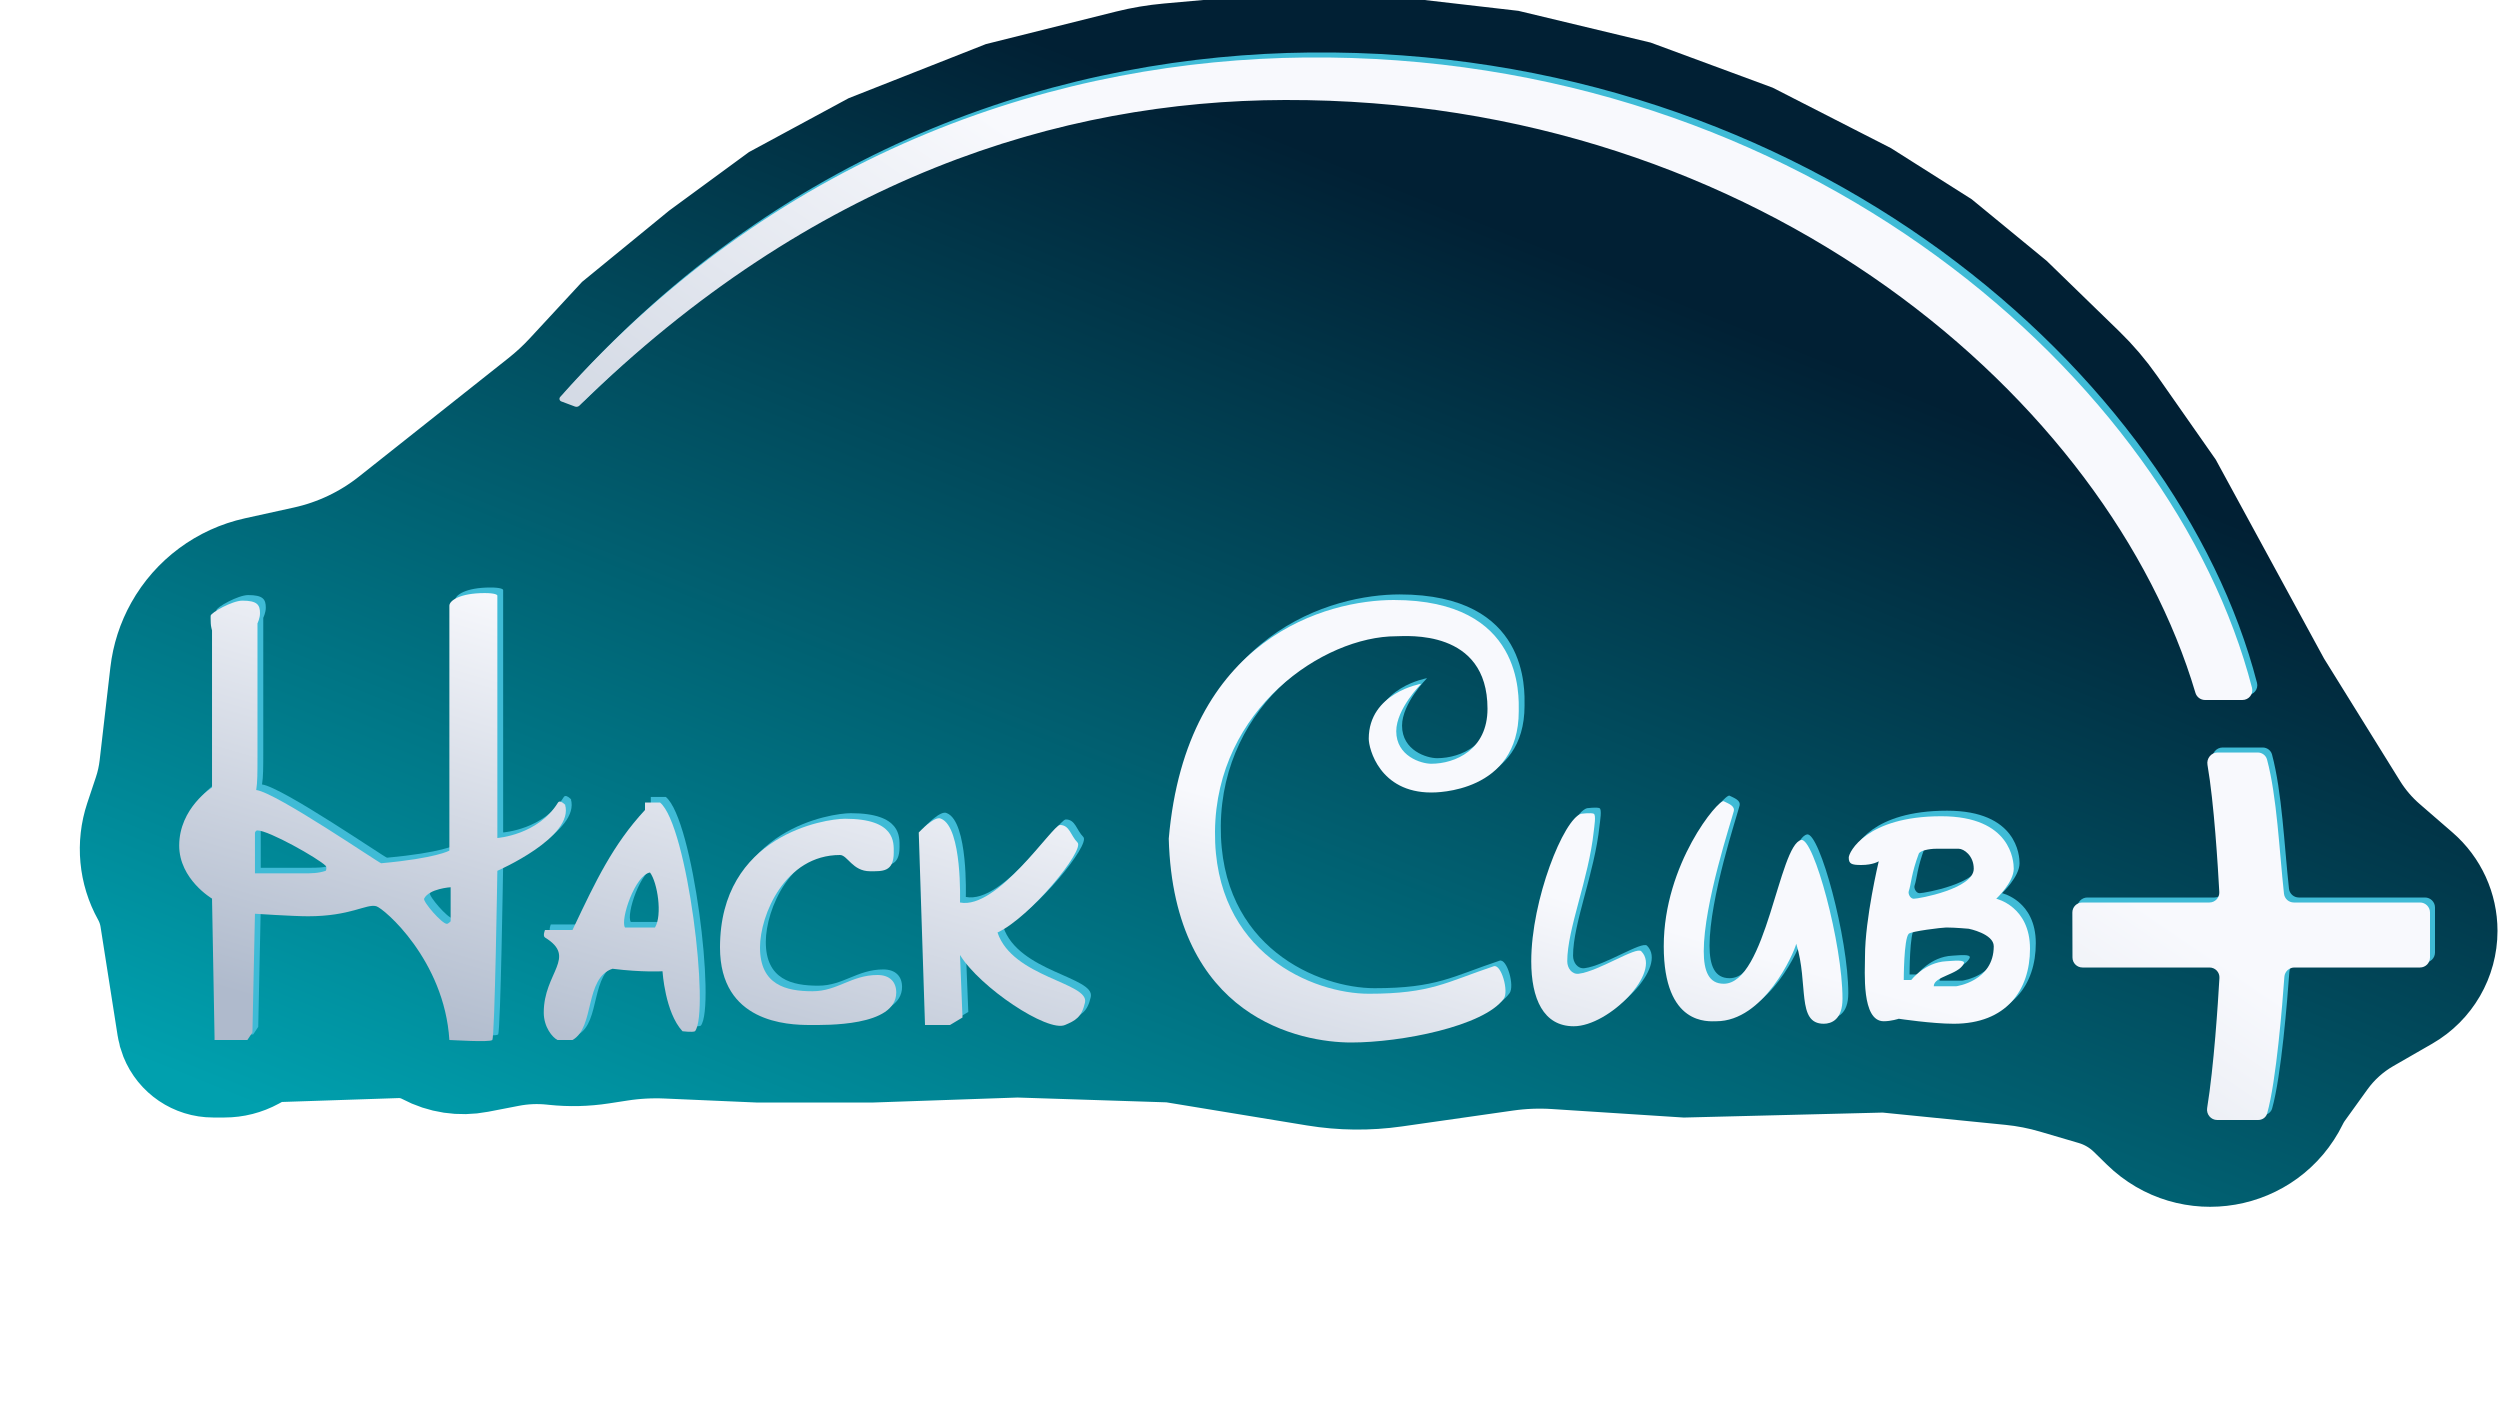 <svg width="500" height="281" viewBox="0 0 500 281" fill="none" xmlns="http://www.w3.org/2000/svg">
<g clip-path="url(#clip0_39_7)">
<path d="M469.389 162.793L454 138L432.5 98.5L421.22 82.386C419.411 79.801 417.361 77.393 415.098 75.195L401 61.5L387 50L372 40.5L349.5 29L326.5 20.5L301.5 14.5L275.5 11.5H252.5L233.901 13.153C231.304 13.384 228.73 13.818 226.201 14.45L201 20.75L175 31L156.5 41L141.5 52L125 65.5L115.114 76.177C113.374 78.056 111.492 79.799 109.485 81.39L79.538 105.128C74.249 109.321 68.075 112.255 61.483 113.707L51.671 115.869C45.519 117.225 40.239 121.144 37.162 126.64C35.735 129.188 34.828 131.994 34.493 134.895L32.346 153.501C32.116 155.495 31.68 157.46 31.045 159.364L29.319 164.542C27.841 168.976 28.292 173.826 30.562 177.912C31.513 179.624 32.155 181.49 32.459 183.425L35.881 205.239C35.96 205.745 36.096 206.24 36.286 206.715C37.321 209.303 39.828 211 42.615 211H44.901C46.606 211 48.285 210.572 49.782 209.755L50.349 209.446C52.092 208.495 54.034 207.966 56.018 207.899L79.344 207.122C81.739 207.042 84.113 207.594 86.228 208.722C88.992 210.196 92.178 210.675 95.253 210.08L101.409 208.889C104.453 208.299 107.567 208.165 110.65 208.489L111.085 208.535C114.016 208.844 116.975 208.773 119.888 208.325L123.639 207.748C126.872 207.25 130.146 207.072 133.414 207.214L151.5 208H174.5L203.5 207L234.5 208L263.422 212.754C268.444 213.58 273.564 213.634 278.603 212.914L300.876 209.732C304.283 209.245 307.731 209.112 311.166 209.333L337 211L377 210L402.35 212.535C405.443 212.844 408.501 213.441 411.483 214.319L419.292 216.615C422.383 217.525 425.205 219.178 427.508 221.432L430.131 223.998C438.437 232.123 452.261 229.739 457.365 219.299C457.787 218.435 458.283 217.607 458.845 216.826L463.339 210.585C465.752 207.234 468.852 204.435 472.432 202.377L480.217 197.9C484.413 195.487 487 191.016 487 186.176C487 182.253 485.297 178.524 482.333 175.955L475.742 170.243C473.261 168.093 471.12 165.582 469.389 162.793Z" fill="url(#paint0_linear_39_7)" stroke="url(#paint1_linear_39_7)" stroke-width="25"/>
<g filter="url(#filter0_f_39_7)">
<path d="M451.4 136.565C451.723 137.813 450.767 139.001 449.478 139.001H442.014C441.118 139.001 440.337 138.415 440.082 137.556C422.853 79.489 353.593 18.75 258 19.001C212.989 19.119 163.338 34.649 116.884 80.124C116.652 80.352 116.305 80.428 116 80.314V80.314L114.5 79.751L113.5 79.376L113.25 79.282V79.282C112.888 79.147 112.778 78.686 113.035 78.397C157.948 27.867 214.307 10.976 262 10.501C361.987 9.505 435.555 75.247 451.4 136.565Z" fill="#3FBBD6"/>
<path d="M415.47 181.507C415.466 180.4 416.363 179.501 417.47 179.501H442.872C444.012 179.501 444.92 178.553 444.859 177.415C444.593 172.408 443.814 159.564 442.495 151.972C442.274 150.701 443.236 149.501 444.525 149.501H452.53C453.404 149.501 454.182 150.067 454.407 150.912C456.404 158.403 456.847 169.065 457.797 177.744C457.907 178.748 458.759 179.501 459.77 179.501H485C486.105 179.501 487 180.396 487 181.501V190.501C487 191.606 486.105 192.501 485 192.501H459.879C458.823 192.501 457.949 193.31 457.874 194.364C457.492 199.724 456.266 215.217 454.425 221.701C454.199 222.497 453.454 223.001 452.626 223.001H444.44C443.178 223.001 442.228 221.851 442.43 220.605C443.784 212.273 444.603 199.557 444.887 194.591C444.952 193.45 444.043 192.501 442.9 192.501H417.495C416.392 192.501 415.498 191.609 415.495 190.507L415.47 181.507Z" fill="#3FBBD6"/>
</g>
<path d="M450.4 137.564C450.723 138.812 449.767 140 448.478 140H441.014C440.118 140 439.337 139.414 439.082 138.555C421.853 80.488 352.593 19.749 257 20C211.989 20.118 162.338 35.648 115.884 81.123C115.652 81.351 115.305 81.427 115 81.312V81.312L113.5 80.75L112.5 80.375L112.25 80.281V80.281C111.888 80.145 111.778 79.685 112.035 79.396C156.948 28.866 213.307 11.975 261 11.5C360.987 10.504 434.555 76.246 450.4 137.564Z" fill="url(#paint2_linear_39_7)"/>
<path d="M414.47 182.506C414.466 181.399 415.363 180.5 416.47 180.5H441.872C443.012 180.5 443.92 179.552 443.859 178.414C443.593 173.407 442.814 160.563 441.495 152.971C441.274 151.7 442.236 150.5 443.525 150.5H451.53C452.404 150.5 453.182 151.066 453.407 151.911C455.404 159.402 455.847 170.063 456.797 178.743C456.907 179.747 457.759 180.5 458.77 180.5H484C485.105 180.5 486 181.395 486 182.5V191.5C486 192.605 485.105 193.5 484 193.5H458.879C457.823 193.5 456.949 194.309 456.874 195.363C456.492 200.723 455.266 216.216 453.425 222.7C453.199 223.496 452.454 224 451.626 224H443.44C442.178 224 441.228 222.85 441.43 221.604C442.784 213.272 443.603 200.556 443.887 195.59C443.952 194.449 443.043 193.5 441.9 193.5H416.495C415.392 193.5 414.498 192.608 414.495 191.506L414.47 182.506Z" fill="url(#paint3_linear_39_7)"/>
<g filter="url(#filter1_f_39_7)">
<path fill-rule="evenodd" clip-rule="evenodd" d="M44.07 206.385L43.565 178.608C43.565 178.608 37 174.749 37 168.003C37 160.502 43.565 156.387 43.565 156.387V124.981C43.565 124.981 43.324 124.143 43.312 123.56C43.288 122.312 43.27 122.461 43.287 122.045C43.312 121.431 47.625 119.015 49.625 119.015C52.625 119.015 53.16 119.86 53.16 121.54C53.16 122.54 52.655 123.56 52.655 123.56L52.655 150.327C52.655 153.506 52.653 155.392 52.403 156.892C56.403 157.392 77.056 171.569 77.4 171.538C88.4 170.538 91.035 169.013 91.035 169.013V120.025C91.035 119.025 93.105 117.5 98.105 117.5C100.105 117.5 100.63 117.832 100.63 118.005V166.488C100.63 166.488 108.75 165.918 112.75 159.417C113.336 158.465 115.145 161.013 114.16 159.787C116.16 166.288 100.63 173.053 100.63 173.053C100.63 173.053 100.12 206.39 99.62 206.89C99.12 207.39 91.535 206.89 91.035 206.89C90.035 190.889 77.89 180.498 76.39 180.123C74.39 179.623 71.255 182.144 62.755 182.144C59.755 182.144 52.15 181.639 52.15 181.639L51.645 205.375L50.635 206.89H44.07V206.385ZM52.15 173.558V165.478C52.15 165.478 52.218 164.973 52.655 164.973C54.912 164.973 64.79 170.543 66.29 172.043C66.566 172.319 66.401 173.016 66.29 173.053C64.79 173.553 63.51 173.558 61.745 173.558H52.15ZM91.287 183.154V176.336C91.287 176.336 86.985 176.608 85.985 178.608C85.695 179.189 89.53 183.659 90.53 183.659C90.806 183.659 91.287 183.154 91.287 183.154Z" fill="#3FBBD6"/>
<path fill-rule="evenodd" clip-rule="evenodd" d="M130.16 159.387V160.887C123.764 167.775 120.273 175.148 115.876 184.433L115.66 184.889H110.16C110.16 184.889 109.661 186.082 110.16 186.389C116.66 190.389 109.91 193.374 109.91 201.39C109.91 204.335 111.66 206.39 112.66 206.89H114.16H115.66C120.16 204.39 118.026 194.501 123.66 192.639C129.66 193.389 133.66 193.139 133.66 193.139C133.66 193.139 134.16 201.39 137.66 205.14C137.66 205.14 139.66 205.39 140.16 205.14C143.16 201.39 138.66 163.888 133.16 159.387H130.16ZM132.16 184.389H126.16C125.16 182.889 128.16 173.888 131.16 173.388C132.66 175.388 133.66 181.889 132.16 184.389Z" fill="#3FBBD6"/>
<path d="M145.16 188.389C145.16 165.888 166.16 162.638 170.16 162.638C180.288 162.638 179.91 167.388 179.91 169.388C179.91 173.317 177.66 173.138 175.16 173.138C171.66 173.138 170.66 169.888 169.16 169.888C158.16 169.888 153.16 181.889 153.16 188.389C153.16 195.889 158.384 197.139 163.66 197.139C168.66 197.139 171.427 193.889 176.66 193.889C179.16 193.889 180.41 195.314 180.41 197.389C180.41 204.243 166.16 203.89 163.16 203.89C158.66 203.89 145.16 203.39 145.16 188.389Z" fill="#3FBBD6"/>
<path d="M184.91 165.388L186.16 203.89H191.16L193.66 202.39L193.16 189.889C197.16 196.389 210.66 205.39 214.16 203.89C216.206 203.013 217.493 202.39 218.16 199.39C219.049 195.389 203.66 194.389 200.66 185.389C207.16 182.389 218.16 168.888 216.66 167.388C215.293 166.021 215.093 163.888 213.16 163.888C211.66 163.888 200.66 180.889 193.16 179.388C193.16 179.388 193.66 164.388 189.389 162.638C188.16 161.887 184.91 165.388 184.91 165.388Z" fill="#3FBBD6"/>
<path d="M234.91 166.638C238.41 126.135 266.775 118.885 279.91 118.885C305.91 118.885 304.91 138.136 304.91 141.136C304.91 157.457 288.279 157.391 287.432 157.387L287.41 157.387C277.107 157.387 274.91 148.637 274.91 146.637C274.91 137.427 285.41 135.636 285.41 135.636C285.41 135.636 280.41 140.636 280.41 145.137C280.41 150.137 285.41 151.637 287.41 151.637C292.194 151.637 298.66 148.845 298.66 140.636C298.66 124.589 282.41 126.135 280.41 126.135C265.91 126.135 244.41 140.636 244.16 165.138C243.91 189.639 263.91 197.639 274.91 197.639C287.41 197.639 290.426 195.301 299.91 192.139C301.41 191.639 302.97 197.181 301.91 198.64C297.91 204.14 281.41 207.39 271.41 207.39C261.41 207.39 235.91 202.64 234.91 166.638Z" fill="#3FBBD6"/>
<path d="M319.91 165.138C318.91 174.638 314.61 184.639 314.61 191.139C314.61 192.52 315.54 193.81 316.91 193.639C320.91 193.139 328.41 188.139 329.41 189.139C333.6 193.329 322.91 204.14 315.91 204.14C309.844 204.14 307.41 198.64 307.41 191.139C307.41 178.843 313.91 162.638 317.41 161.637C317.41 161.637 319.41 161.387 319.91 161.637C320.41 161.887 320.015 164.143 319.91 165.138Z" fill="#3FBBD6"/>
<path d="M333.91 188.139C333.91 171.638 344.91 158.637 345.91 159.137C346.898 159.631 348.178 160.066 347.91 161.137C347.41 163.138 341.91 179.638 341.91 189.139C341.91 193.139 342.929 195.639 345.91 195.639C354.41 195.639 356.97 167.776 361.41 166.888C363.91 166.388 369.66 187.639 369.66 198.64C369.66 202.854 367.41 203.64 365.91 203.64C360.41 203.64 362.91 195.639 360.41 187.639C359.91 189.639 353.91 203.14 344.41 203.14C342.91 203.14 333.91 204.14 333.91 188.139Z" fill="#3FBBD6"/>
<path fill-rule="evenodd" clip-rule="evenodd" d="M370.91 170.388C370.91 169.363 374.41 162.137 389.41 162.137C403.41 162.137 403.91 171.138 403.91 172.638C403.91 175.351 400.41 178.638 400.41 178.638C400.41 178.638 407.16 180.138 407.16 188.639C407.16 196.924 402.41 203.64 391.91 203.64C387.597 203.64 380.91 202.64 380.91 202.64C380.91 202.64 379.41 203.14 377.91 203.14C373.41 203.14 374.16 193.139 374.16 190.139C374.16 182.639 376.91 171.138 376.91 171.138C376.91 171.138 375.806 171.888 373.41 171.888C371.41 171.888 370.91 171.638 370.91 170.388ZM382.91 177.138C383.41 175.638 383.41 173.638 384.91 169.638C385.145 169.012 386.988 168.638 388.41 168.638H392.91C393.91 168.638 395.91 170.002 395.91 172.638C395.91 176.638 384.91 178.638 383.91 178.638C383.206 178.638 382.743 177.638 382.91 177.138ZM382.91 185.639C381.91 186.639 381.91 194.889 381.91 194.889H383.41C383.41 194.889 386.128 191.352 390.41 191.139C391.789 191.07 394.367 190.725 393.91 191.639C392.792 193.875 387.91 194.139 387.91 196.139H392.41C392.41 196.139 399.91 195.139 399.91 188.139C399.91 185.639 394.91 184.639 394.91 184.639C394.91 184.639 392.17 184.389 390.41 184.389C389.579 184.389 383.41 185.139 382.91 185.639Z" fill="#3FBBD6"/>
</g>
<g filter="url(#filter2_b_39_7)">
<path fill-rule="evenodd" clip-rule="evenodd" d="M42.91 207.495L42.405 179.72C42.405 179.72 35.84 175.861 35.84 169.115C35.84 161.615 42.405 157.5 42.405 157.5V126.095C42.405 126.095 42.164 125.258 42.153 124.675C42.127 123.426 42.11 123.576 42.127 123.16C42.152 122.546 46.465 120.13 48.465 120.13C51.465 120.13 52 120.975 52 122.655C52 123.655 51.495 124.675 51.495 124.675L51.495 151.44C51.495 154.619 51.492 156.505 51.242 158.005C55.242 158.505 75.896 172.681 76.24 172.65C87.24 171.65 89.875 170.125 89.875 170.125V121.14C89.875 120.14 91.945 118.615 96.945 118.615C98.945 118.615 99.47 118.947 99.47 119.12V167.6C99.47 167.6 107.59 167.03 111.59 160.53C112.176 159.578 113.985 162.126 113 160.9C115 167.4 99.47 174.165 99.47 174.165C99.47 174.165 98.96 207.5 98.46 208C97.96 208.5 90.375 208 89.875 208C88.875 192 76.73 181.61 75.23 181.235C73.23 180.735 70.095 183.255 61.595 183.255C58.595 183.255 50.99 182.75 50.99 182.75L50.485 206.485L49.475 208H42.91V207.495ZM50.99 174.67V166.59C50.99 166.59 51.058 166.085 51.495 166.085C53.752 166.085 63.63 171.655 65.13 173.155C65.406 173.431 65.241 174.128 65.13 174.165C63.63 174.665 62.35 174.67 60.585 174.67H50.99ZM90.127 184.265V177.447C90.127 177.447 85.825 177.72 84.825 179.72C84.535 180.3 88.37 184.77 89.37 184.77C89.646 184.77 90.127 184.265 90.127 184.265Z" fill="url(#paint4_linear_39_7)"/>
<path fill-rule="evenodd" clip-rule="evenodd" d="M129 160.5V162C122.604 168.888 119.113 176.259 114.716 185.544L114.5 186H109C109 186 108.501 187.193 109 187.5C115.5 191.5 108.75 194.484 108.75 202.5C108.75 205.445 110.5 207.5 111.5 208H113H114.5C119 205.5 116.866 195.611 122.5 193.75C128.5 194.5 132.5 194.25 132.5 194.25C132.5 194.25 133 202.5 136.5 206.25C136.5 206.25 138.5 206.5 139 206.25C142 202.5 137.5 165 132 160.5H129ZM131 185.5H125C124 184 127 175 130 174.5C131.5 176.5 132.5 183 131 185.5Z" fill="url(#paint5_linear_39_7)"/>
<path d="M144 189.5C144 167 165 163.75 169 163.75C179.128 163.75 178.75 168.5 178.75 170.5C178.75 174.429 176.5 174.25 174 174.25C170.5 174.25 169.5 171 168 171C157 171 152 183 152 189.5C152 197 157.224 198.25 162.5 198.25C167.5 198.25 170.267 195 175.5 195C178 195 179.25 196.424 179.25 198.5C179.25 205.353 165 205 162 205C157.5 205 144 204.5 144 189.5Z" fill="url(#paint6_linear_39_7)"/>
<path d="M183.75 166.5L185 205H190L192.5 203.5L192 191C196 197.5 209.5 206.5 213 205C215.046 204.123 216.333 203.5 217 200.5C217.889 196.5 202.5 195.5 199.5 186.5C206 183.5 217 170 215.5 168.5C214.133 167.133 213.933 165 212 165C210.5 165 199.5 182 192 180.5C192 180.5 192.5 165.5 188.229 163.75C187 163 183.75 166.5 183.75 166.5Z" fill="url(#paint7_linear_39_7)"/>
<path d="M233.75 167.75C237.25 127.25 265.615 120 278.75 120C304.75 120 303.75 139.25 303.75 142.25C303.75 158.57 287.119 158.503 286.272 158.5L286.25 158.5C275.947 158.5 273.75 149.75 273.75 147.75C273.75 138.541 284.25 136.75 284.25 136.75C284.25 136.75 279.25 141.75 279.25 146.25C279.25 151.25 284.25 152.75 286.25 152.75C291.034 152.75 297.5 149.958 297.5 141.75C297.5 125.703 281.25 127.25 279.25 127.25C264.75 127.25 243.25 141.75 243 166.25C242.75 190.75 262.75 198.75 273.75 198.75C286.25 198.75 289.266 196.411 298.75 193.25C300.25 192.75 301.81 198.292 300.75 199.75C296.75 205.25 280.25 208.5 270.25 208.5C260.25 208.5 234.75 203.75 233.75 167.75Z" fill="url(#paint8_linear_39_7)"/>
<path d="M318.75 166.25C317.75 175.75 313.45 185.75 313.45 192.25C313.45 193.631 314.38 194.921 315.75 194.75C319.75 194.25 327.25 189.25 328.25 190.25C332.44 194.44 321.75 205.25 314.75 205.25C308.684 205.25 306.25 199.75 306.25 192.25C306.25 179.955 312.75 163.75 316.25 162.75C316.25 162.75 318.25 162.5 318.75 162.75C319.25 163 318.855 165.255 318.75 166.25Z" fill="url(#paint9_linear_39_7)"/>
<path d="M332.75 189.25C332.75 172.75 343.75 159.75 344.75 160.25C345.738 160.744 347.018 161.178 346.75 162.25C346.25 164.25 340.75 180.75 340.75 190.25C340.75 194.25 341.77 196.75 344.75 196.75C353.25 196.75 355.81 168.888 360.25 168C362.75 167.5 368.5 188.75 368.5 199.75C368.5 203.964 366.25 204.75 364.75 204.75C359.25 204.75 361.75 196.75 359.25 188.75C358.75 190.75 352.75 204.25 343.25 204.25C341.75 204.25 332.75 205.25 332.75 189.25Z" fill="url(#paint10_linear_39_7)"/>
<path fill-rule="evenodd" clip-rule="evenodd" d="M369.75 171.5C369.75 170.475 373.25 163.25 388.25 163.25C402.25 163.25 402.75 172.25 402.75 173.75C402.75 176.463 399.25 179.75 399.25 179.75C399.25 179.75 406 181.25 406 189.75C406 198.034 401.25 204.75 390.75 204.75C386.437 204.75 379.75 203.75 379.75 203.75C379.75 203.75 378.25 204.25 376.75 204.25C372.25 204.25 373 194.25 373 191.25C373 183.75 375.75 172.25 375.75 172.25C375.75 172.25 374.646 173 372.25 173C370.25 173 369.75 172.75 369.75 171.5ZM381.75 178.25C382.25 176.75 382.25 174.75 383.75 170.75C383.985 170.125 385.829 169.75 387.25 169.75H391.75C392.75 169.75 394.75 171.114 394.75 173.75C394.75 177.75 383.75 179.75 382.75 179.75C382.046 179.75 381.583 178.75 381.75 178.25ZM381.75 186.75C380.75 187.75 380.75 196 380.75 196H382.25C382.25 196 384.968 192.463 389.25 192.25C390.629 192.181 393.207 191.836 392.75 192.75C391.632 194.986 386.75 195.25 386.75 197.25H391.25C391.25 197.25 398.75 196.25 398.75 189.25C398.75 186.75 393.75 185.75 393.75 185.75C393.75 185.75 391.01 185.5 389.25 185.5C388.419 185.5 382.25 186.25 381.75 186.75Z" fill="url(#paint11_linear_39_7)"/>
</g>
</g>
<defs>
<filter id="filter0_f_39_7" x="109.895" y="7.49" width="380.106" height="218.511" filterUnits="userSpaceOnUse" color-interpolation-filters="sRGB">
<feFlood flood-opacity="0" result="BackgroundImageFix"/>
<feBlend mode="normal" in="SourceGraphic" in2="BackgroundImageFix" result="shape"/>
<feGaussianBlur stdDeviation="1.5" result="effect1_foregroundBlur_39_7"/>
</filter>
<filter id="filter1_f_39_7" x="34" y="114.5" width="376.16" height="95.89" filterUnits="userSpaceOnUse" color-interpolation-filters="sRGB">
<feFlood flood-opacity="0" result="BackgroundImageFix"/>
<feBlend mode="normal" in="SourceGraphic" in2="BackgroundImageFix" result="shape"/>
<feGaussianBlur stdDeviation="1.5" result="effect1_foregroundBlur_39_7"/>
</filter>
<filter id="filter2_b_39_7" x="31.84" y="114.615" width="378.16" height="97.885" filterUnits="userSpaceOnUse" color-interpolation-filters="sRGB">
<feFlood flood-opacity="0" result="BackgroundImageFix"/>
<feGaussianBlur in="BackgroundImageFix" stdDeviation="2"/>
<feComposite in2="SourceAlpha" operator="in" result="effect1_backgroundBlur_39_7"/>
<feBlend mode="normal" in="SourceGraphic" in2="effect1_backgroundBlur_39_7" result="shape"/>
</filter>
<linearGradient id="paint0_linear_39_7" x1="198.5" y1="281" x2="294.5" y2="43" gradientUnits="userSpaceOnUse">
<stop stop-color="#00A0AE"/>
<stop offset="1" stop-color="#012034"/>
</linearGradient>
<linearGradient id="paint1_linear_39_7" x1="198.5" y1="281" x2="294.5" y2="43" gradientUnits="userSpaceOnUse">
<stop stop-color="#00A0AE"/>
<stop offset="1" stop-color="#012034"/>
</linearGradient>
<linearGradient id="paint2_linear_39_7" x1="280.114" y1="307.931" x2="386.459" y2="152.154" gradientUnits="userSpaceOnUse">
<stop stop-color="#AFBACC"/>
<stop offset="1" stop-color="#F8F9FD"/>
</linearGradient>
<linearGradient id="paint3_linear_39_7" x1="280.114" y1="307.931" x2="386.459" y2="152.154" gradientUnits="userSpaceOnUse">
<stop stop-color="#AFBACC"/>
<stop offset="1" stop-color="#F8F9FD"/>
</linearGradient>
<linearGradient id="paint4_linear_39_7" x1="202.5" y1="244" x2="228.5" y2="155" gradientUnits="userSpaceOnUse">
<stop stop-color="#AFBACC"/>
<stop offset="1" stop-color="#F8F9FD"/>
</linearGradient>
<linearGradient id="paint5_linear_39_7" x1="202.5" y1="244" x2="228.5" y2="155" gradientUnits="userSpaceOnUse">
<stop stop-color="#AFBACC"/>
<stop offset="1" stop-color="#F8F9FD"/>
</linearGradient>
<linearGradient id="paint6_linear_39_7" x1="202.5" y1="244" x2="228.5" y2="155" gradientUnits="userSpaceOnUse">
<stop stop-color="#AFBACC"/>
<stop offset="1" stop-color="#F8F9FD"/>
</linearGradient>
<linearGradient id="paint7_linear_39_7" x1="202.5" y1="244" x2="228.5" y2="155" gradientUnits="userSpaceOnUse">
<stop stop-color="#AFBACC"/>
<stop offset="1" stop-color="#F8F9FD"/>
</linearGradient>
<linearGradient id="paint8_linear_39_7" x1="202.5" y1="244" x2="228.5" y2="155" gradientUnits="userSpaceOnUse">
<stop stop-color="#AFBACC"/>
<stop offset="1" stop-color="#F8F9FD"/>
</linearGradient>
<linearGradient id="paint9_linear_39_7" x1="202.5" y1="244" x2="228.5" y2="155" gradientUnits="userSpaceOnUse">
<stop stop-color="#AFBACC"/>
<stop offset="1" stop-color="#F8F9FD"/>
</linearGradient>
<linearGradient id="paint10_linear_39_7" x1="202.5" y1="244" x2="228.5" y2="155" gradientUnits="userSpaceOnUse">
<stop stop-color="#AFBACC"/>
<stop offset="1" stop-color="#F8F9FD"/>
</linearGradient>
<linearGradient id="paint11_linear_39_7" x1="202.5" y1="244" x2="228.5" y2="155" gradientUnits="userSpaceOnUse">
<stop stop-color="#AFBACC"/>
<stop offset="1" stop-color="#F8F9FD"/>
</linearGradient>
<clipPath id="clip0_39_7">
<rect width="500" height="281" fill="white"/>
</clipPath>
</defs>
</svg>
